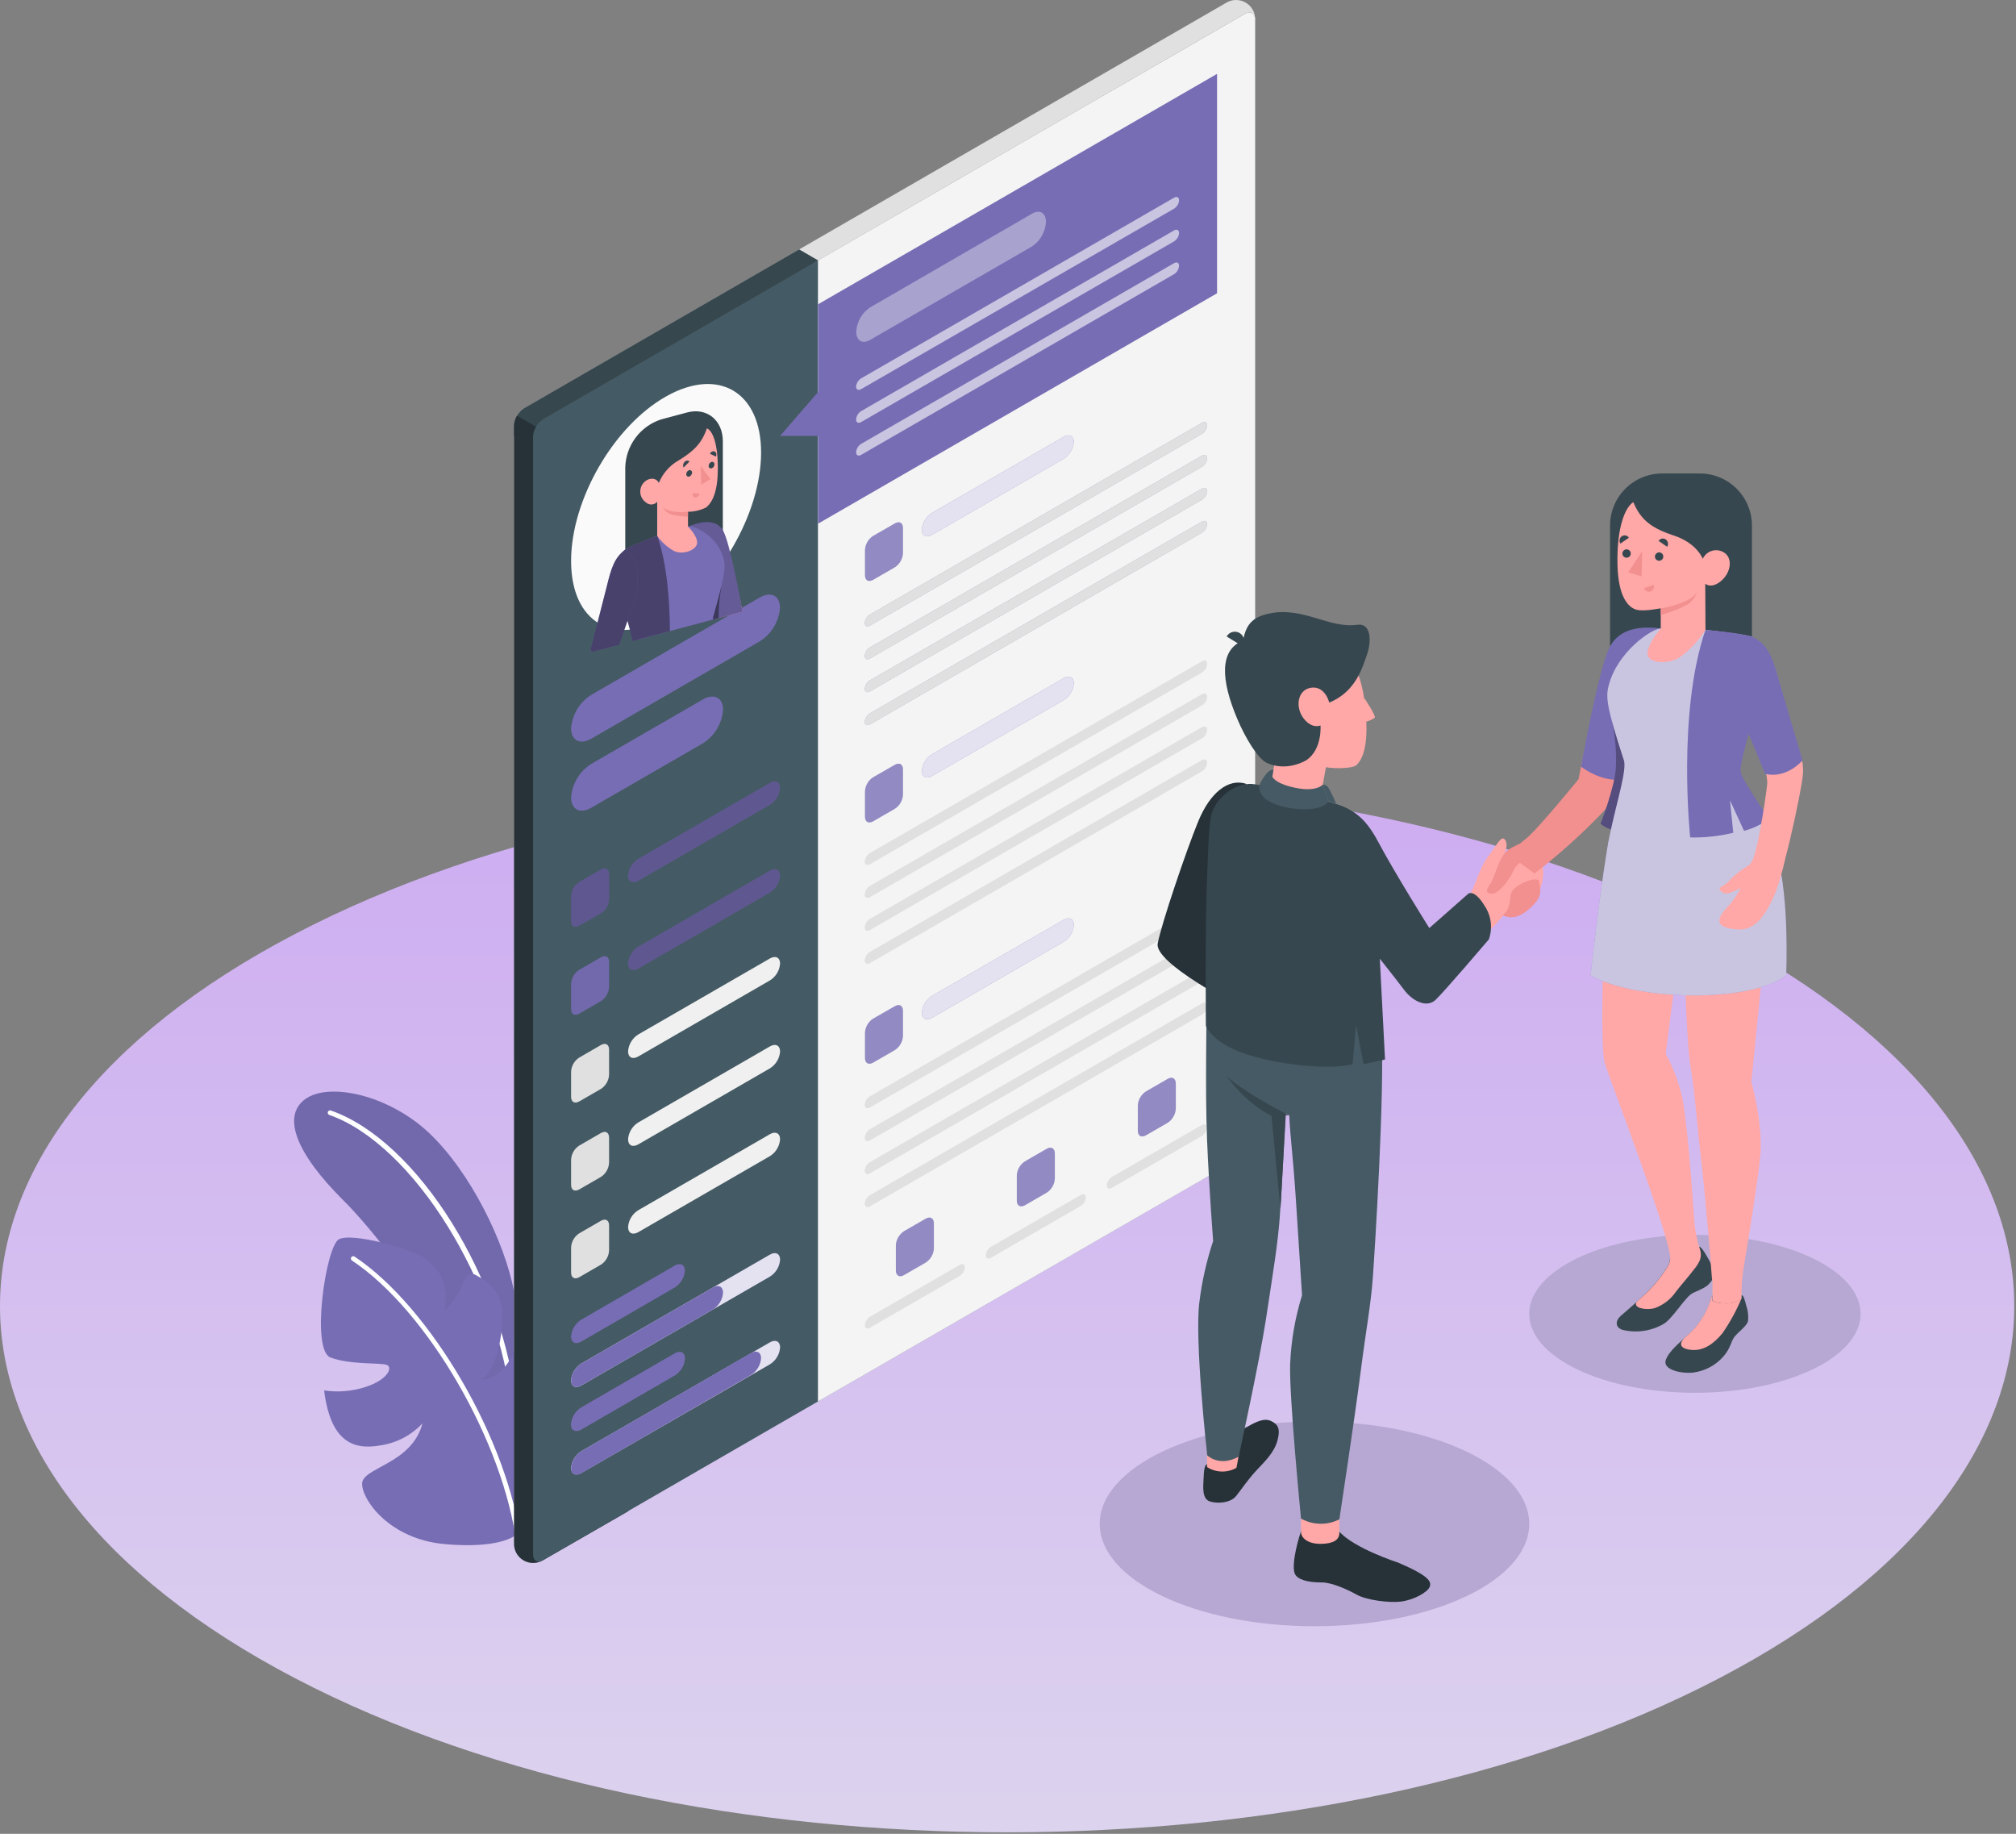 <svg width="431" height="392" viewBox="0 0 431 392" fill="none" xmlns="http://www.w3.org/2000/svg">
<rect x="0" y="0" width="431" height="392" fill="#808080" stroke="none"/>
<path d="M63.064 358.732C147.144 402.662 283.484 402.662 367.564 358.732C451.644 314.802 451.654 243.582 367.564 199.652C283.474 155.722 147.144 155.722 63.064 199.652C-21.016 243.582 -21.026 314.802 63.064 358.732Z" fill="url(#paint0_linear)"/>
<path d="M281.024 347.622C306.379 347.622 326.934 337.826 326.934 325.742C326.934 313.658 306.379 303.862 281.024 303.862C255.668 303.862 235.114 313.658 235.114 325.742C235.114 337.826 255.668 347.622 281.024 347.622Z" fill="#B6A8D2"/>
<path d="M362.354 297.722C381.916 297.722 397.774 290.165 397.774 280.842C397.774 271.52 381.916 263.962 362.354 263.962C342.792 263.962 326.934 271.52 326.934 280.842C326.934 290.165 342.792 297.722 362.354 297.722Z" fill="#B6A8D2"/>
<path d="M109.904 276.112C107.904 265.552 100.584 250.502 91.654 242.112C83.064 234.052 70.314 231.242 65.234 234.962C60.154 238.682 63.484 246.722 73.344 256.522C84.474 267.572 105.844 298.232 109.904 315.602V276.112Z" fill="#776DB4"/>
<g opacity="0.2">
<path opacity="0.2" d="M109.904 276.112C107.904 265.552 100.584 250.502 91.654 242.112C83.064 234.052 70.314 231.242 65.234 234.962C60.154 238.682 63.484 246.722 73.344 256.522C84.474 267.572 105.844 298.232 109.904 315.602V276.112Z" fill="black"/>
</g>
<path d="M109.904 301.522C109.779 301.521 109.658 301.473 109.566 301.388C109.474 301.303 109.416 301.187 109.404 301.062C106.884 274.462 88.284 244.562 70.404 238.332C70.279 238.287 70.177 238.195 70.119 238.075C70.061 237.956 70.052 237.818 70.094 237.692C70.139 237.568 70.231 237.465 70.351 237.407C70.47 237.35 70.608 237.341 70.734 237.382C89.274 243.832 107.824 273.552 110.424 300.972C110.435 301.105 110.394 301.236 110.31 301.339C110.226 301.441 110.106 301.507 109.974 301.522H109.904Z" fill="white"/>
<path d="M109.904 328.372C109.904 328.372 106.444 331.132 94.904 330.052C83.364 328.972 77.414 320.722 77.414 317.182C77.414 313.642 88.024 313.032 90.324 304.252C87.984 306.76 84.872 308.411 81.484 308.942C75.484 310.072 70.664 308.152 69.294 297.222C72.251 297.655 75.268 297.405 78.114 296.492C82.864 294.962 83.994 292.352 82.754 291.792C81.514 291.232 74.894 291.792 70.654 290.182C66.414 288.572 69.654 266.492 72.434 264.922C75.214 263.352 88.364 267.052 90.924 269.032C93.204 270.792 96.404 273.842 94.924 280.292C96.677 278.654 98.043 276.645 98.924 274.412C100.164 271.412 101.064 272.112 102.924 273.262C104.041 273.892 105.01 274.753 105.767 275.788C106.525 276.823 107.052 278.007 107.314 279.262C107.764 282.062 107.034 291.722 103.094 294.862C103.094 294.862 106.874 295.342 109.964 288.962C109.964 288.962 115.964 291.382 117.324 295.302C118.684 299.222 120.164 318.412 109.904 328.372Z" fill="#776DB4"/>
<path d="M110.924 330.552C110.802 330.551 110.684 330.506 110.592 330.425C110.5 330.344 110.441 330.233 110.424 330.112C107.784 308.502 91.354 280.112 75.244 269.452C75.132 269.378 75.055 269.263 75.029 269.131C75.003 269 75.03 268.864 75.104 268.752C75.178 268.641 75.294 268.564 75.425 268.537C75.556 268.511 75.692 268.538 75.804 268.612C92.114 279.462 108.804 308.142 111.414 329.992C111.431 330.124 111.395 330.256 111.315 330.361C111.234 330.466 111.115 330.535 110.984 330.552H110.924Z" fill="white"/>
<path d="M111.934 333.572C111.337 333.159 110.845 332.612 110.498 331.975C110.151 331.337 109.957 330.628 109.934 329.902V90.992C109.974 90.24 110.192 89.509 110.569 88.857C110.946 88.206 111.472 87.652 112.104 87.242L262.104 0.622C262.73 0.229 263.453 0.014 264.193 0.001C264.932 -0.013 265.662 0.176 266.303 0.546C266.943 0.916 267.471 1.454 267.829 2.102C268.187 2.75 268.361 3.483 268.334 4.222L116.134 333.492C115.489 333.835 114.773 334.021 114.043 334.035C113.313 334.049 112.591 333.89 111.934 333.572Z" fill="#E0E0E0"/>
<path d="M113.964 95.532L174.894 55.662L170.834 53.312L112.074 87.242C111.442 87.652 110.917 88.206 110.54 88.857C110.162 89.509 109.945 90.24 109.904 90.992V93.182L113.964 95.532Z" fill="#37474F"/>
<path opacity="0.2" d="M113.964 95.532L174.894 55.662L170.834 53.312L112.074 87.242C111.442 87.652 110.917 88.206 110.54 88.857C110.162 89.509 109.945 90.24 109.904 90.992V93.182L113.964 95.532Z" fill="#37474F"/>
<path d="M134.314 102.562L110.534 88.882C110.146 89.527 109.93 90.26 109.904 91.012V329.882C109.878 330.621 110.054 331.353 110.412 331.999C110.771 332.645 111.299 333.182 111.939 333.551C112.58 333.92 113.308 334.107 114.047 334.094C114.786 334.08 115.508 333.865 116.134 333.472L134.314 323.022V102.562Z" fill="#263238"/>
<path opacity="0.4" d="M134.314 102.562L110.534 88.882C110.146 89.527 109.93 90.26 109.904 91.012V329.882C109.878 330.621 110.054 331.353 110.412 331.999C110.771 332.645 111.299 333.182 111.939 333.551C112.58 333.92 113.308 334.107 114.047 334.094C114.786 334.08 115.508 333.865 116.134 333.472L134.314 323.022V102.562Z" fill="#263238"/>
<path d="M116.134 333.492L266.134 246.872C266.765 246.462 267.291 245.909 267.668 245.257C268.045 244.605 268.263 243.874 268.304 243.122V4.222C268.304 2.842 267.304 2.282 266.134 2.972L116.134 89.592C115.502 90.002 114.977 90.555 114.6 91.207C114.223 91.859 114.005 92.59 113.964 93.342V332.242C113.964 333.622 114.934 334.182 116.134 333.492Z" fill="#455A64"/>
<path opacity="0.1" d="M116.134 333.492L266.134 246.872C266.765 246.462 267.291 245.909 267.668 245.257C268.045 244.605 268.263 243.874 268.304 243.122V4.222C268.304 2.842 267.304 2.282 266.134 2.972L116.134 89.592C115.502 90.002 114.977 90.555 114.6 91.207C114.223 91.859 114.005 92.59 113.964 93.342V332.242C113.964 333.622 114.934 334.182 116.134 333.492Z" fill="#455A64"/>
<path d="M126.424 148.522L162.424 127.722C164.814 126.342 166.754 127.322 166.754 129.912C166.647 131.367 166.199 132.775 165.447 134.024C164.695 135.273 163.659 136.328 162.424 137.102L126.424 157.902C124.024 159.282 122.094 158.302 122.094 155.712C122.198 154.258 122.645 152.848 123.397 151.599C124.15 150.349 125.187 149.295 126.424 148.522Z" fill="#776DB4"/>
<path d="M126.424 163.282L150.254 149.522C152.644 148.142 154.584 149.122 154.584 151.712C154.477 153.167 154.029 154.575 153.277 155.824C152.525 157.073 151.489 158.128 150.254 158.902L126.424 172.662C124.024 174.042 122.094 173.062 122.094 170.472C122.198 169.018 122.645 167.608 123.397 166.359C124.15 165.109 125.187 164.055 126.424 163.282Z" fill="#776DB4"/>
<path d="M123.824 188.542L128.484 185.852C129.484 185.302 130.214 185.752 130.214 186.852V192.232C130.181 192.833 130.008 193.418 129.707 193.939C129.407 194.46 128.987 194.903 128.484 195.232L123.824 197.882C122.824 198.442 122.094 197.992 122.094 196.882V191.502C122.133 190.908 122.31 190.332 122.61 189.818C122.91 189.305 123.326 188.868 123.824 188.542Z" fill="#776DB4"/>
<path opacity="0.2" d="M123.824 188.542L128.484 185.852C129.484 185.302 130.214 185.752 130.214 186.852V192.232C130.181 192.833 130.008 193.418 129.707 193.939C129.407 194.46 128.987 194.903 128.484 195.232L123.824 197.882C122.824 198.442 122.094 197.992 122.094 196.882V191.502C122.133 190.908 122.31 190.332 122.61 189.818C122.91 189.305 123.326 188.868 123.824 188.542Z" fill="black"/>
<path d="M123.824 207.312L128.484 204.622C129.484 204.062 130.214 204.512 130.214 205.622V211.002C130.179 211.603 130.004 212.186 129.704 212.707C129.404 213.228 128.986 213.672 128.484 214.002L123.824 216.692C122.824 217.242 122.094 216.792 122.094 215.692V210.312C122.125 209.711 122.297 209.126 122.598 208.604C122.899 208.083 123.319 207.64 123.824 207.312Z" fill="#776DB4"/>
<g opacity="0.2">
<path opacity="0.2" d="M123.824 207.312L128.484 204.622C129.484 204.062 130.214 204.512 130.214 205.622V211.002C130.179 211.603 130.004 212.186 129.704 212.707C129.404 213.228 128.986 213.672 128.484 214.002L123.824 216.692C122.824 217.242 122.094 216.792 122.094 215.692V210.312C122.125 209.711 122.297 209.126 122.598 208.604C122.899 208.083 123.319 207.64 123.824 207.312Z" fill="black"/>
</g>
<path d="M136.444 202.372L164.604 186.102C165.804 185.412 166.774 185.902 166.774 187.202C166.72 187.929 166.495 188.633 166.118 189.257C165.741 189.88 165.222 190.406 164.604 190.792L136.444 207.062C135.244 207.752 134.274 207.262 134.274 205.962C134.328 205.236 134.553 204.532 134.93 203.908C135.307 203.284 135.826 202.758 136.444 202.372Z" fill="#776DB4"/>
<path opacity="0.2" d="M136.444 202.372L164.604 186.102C165.804 185.412 166.774 185.902 166.774 187.202C166.72 187.929 166.495 188.633 166.118 189.257C165.741 189.88 165.222 190.406 164.604 190.792L136.444 207.062C135.244 207.752 134.274 207.262 134.274 205.962C134.328 205.236 134.553 204.532 134.93 203.908C135.307 203.284 135.826 202.758 136.444 202.372Z" fill="black"/>
<path d="M123.824 226.072L128.484 223.382C129.484 222.822 130.214 223.272 130.214 224.382V229.762C130.18 230.363 130.006 230.947 129.705 231.468C129.405 231.989 128.986 232.432 128.484 232.762L123.824 235.452C122.824 236.002 122.094 235.552 122.094 234.452V229.072C122.125 228.471 122.297 227.886 122.598 227.364C122.899 226.843 123.319 226.4 123.824 226.072Z" fill="#E0E0E0"/>
<path d="M136.444 221.132L164.604 204.882C165.804 204.192 166.774 204.682 166.774 205.982C166.721 206.709 166.497 207.414 166.12 208.038C165.743 208.662 165.223 209.187 164.604 209.572L136.444 225.842C135.244 226.532 134.274 226.042 134.274 224.742C134.325 224.012 134.549 223.304 134.926 222.677C135.303 222.049 135.823 221.52 136.444 221.132Z" fill="#F0F0F0"/>
<path d="M123.824 244.882L128.484 242.192C129.484 241.632 130.214 242.082 130.214 243.192V248.572C130.18 249.173 130.006 249.757 129.705 250.278C129.405 250.799 128.986 251.242 128.484 251.572L123.824 254.262C122.824 254.812 122.094 254.362 122.094 253.262V247.882C122.125 247.281 122.297 246.696 122.598 246.174C122.899 245.653 123.319 245.21 123.824 244.882Z" fill="#E0E0E0"/>
<path d="M136.444 239.942L164.604 223.682C165.804 222.982 166.774 223.482 166.774 224.772C166.721 225.501 166.497 226.207 166.12 226.832C165.743 227.458 165.223 227.985 164.604 228.372L136.444 244.632C135.244 245.322 134.274 244.832 134.274 243.532C134.328 242.805 134.553 242.102 134.93 241.478C135.307 240.854 135.826 240.328 136.444 239.942Z" fill="#F0F0F0"/>
<path d="M123.824 263.642L128.484 260.952C129.484 260.392 130.214 260.842 130.214 261.952V267.332C130.18 267.933 130.006 268.517 129.705 269.038C129.405 269.559 128.986 270.002 128.484 270.332L123.824 273.022C122.824 273.572 122.094 273.122 122.094 272.022V266.642C122.125 266.041 122.297 265.456 122.598 264.934C122.899 264.413 123.319 263.97 123.824 263.642Z" fill="#E0E0E0"/>
<path d="M136.444 258.702L164.604 242.442C165.804 241.742 166.774 242.242 166.774 243.532C166.721 244.261 166.497 244.967 166.12 245.592C165.743 246.218 165.223 246.745 164.604 247.132L136.444 263.392C135.244 264.082 134.274 263.592 134.274 262.292C134.328 261.566 134.553 260.862 134.93 260.238C135.307 259.614 135.826 259.088 136.444 258.702Z" fill="#F0F0F0"/>
<path d="M124.254 282.102L144.254 270.532C145.454 269.842 146.424 270.332 146.424 271.632C146.369 272.359 146.145 273.063 145.768 273.687C145.391 274.31 144.872 274.836 144.254 275.222L124.254 286.792C123.064 287.482 122.094 286.992 122.094 285.702C122.146 284.975 122.369 284.27 122.744 283.645C123.12 283.019 123.637 282.491 124.254 282.102Z" fill="#776DB4"/>
<path d="M124.254 291.482L164.604 268.192C165.804 267.502 166.774 267.992 166.774 269.282C166.721 270.011 166.497 270.716 166.12 271.342C165.743 271.968 165.223 272.495 164.604 272.882L124.254 296.172C123.064 296.862 122.094 296.372 122.094 295.082C122.146 294.355 122.369 293.65 122.744 293.025C123.12 292.399 123.637 291.871 124.254 291.482Z" fill="#776DB4"/>
<path opacity="0.8" d="M124.254 291.482L164.604 268.192C165.804 267.502 166.774 267.992 166.774 269.282C166.721 270.011 166.497 270.716 166.12 271.342C165.743 271.968 165.223 272.495 164.604 272.882L124.254 296.172C123.064 296.862 122.094 296.372 122.094 295.082C122.146 294.355 122.369 293.65 122.744 293.025C123.12 292.399 123.637 291.871 124.254 291.482Z" fill="white"/>
<path d="M124.254 291.482L152.424 275.222C153.614 274.532 154.584 275.022 154.584 276.322C154.53 277.048 154.306 277.751 153.931 278.374C153.556 278.998 153.04 279.525 152.424 279.912L124.254 296.172C123.064 296.862 122.094 296.372 122.094 295.082C122.146 294.355 122.369 293.65 122.744 293.025C123.12 292.399 123.637 291.871 124.254 291.482Z" fill="#776DB4"/>
<path d="M124.254 300.882L144.254 289.312C145.454 288.622 146.424 289.112 146.424 290.412C146.369 291.139 146.145 291.843 145.768 292.467C145.391 293.09 144.872 293.616 144.254 294.002L124.254 305.572C123.064 306.262 122.094 305.772 122.094 304.482C122.146 303.755 122.369 303.05 122.744 302.425C123.12 301.799 123.637 301.271 124.254 300.882Z" fill="#776DB4"/>
<path d="M136.444 183.602L164.604 167.342C165.804 166.652 166.774 167.142 166.774 168.442C166.72 169.169 166.495 169.873 166.118 170.497C165.741 171.12 165.222 171.646 164.604 172.032L136.444 188.292C135.244 188.982 134.274 188.492 134.274 187.202C134.327 186.474 134.551 185.768 134.928 185.143C135.305 184.517 135.824 183.989 136.444 183.602Z" fill="#776DB4"/>
<path opacity="0.2" d="M136.444 183.602L164.604 167.342C165.804 166.652 166.774 167.142 166.774 168.442C166.72 169.169 166.495 169.873 166.118 170.497C165.741 171.12 165.222 171.646 164.604 172.032L136.444 188.292C135.244 188.982 134.274 188.492 134.274 187.202C134.327 186.474 134.551 185.768 134.928 185.143C135.305 184.517 135.824 183.989 136.444 183.602Z" fill="black"/>
<path d="M124.254 300.882L144.254 289.312C145.454 288.622 146.424 289.112 146.424 290.412C146.369 291.139 146.145 291.843 145.768 292.467C145.391 293.09 144.872 293.616 144.254 294.002L124.254 305.572C123.064 306.262 122.094 305.772 122.094 304.482C122.146 303.755 122.369 303.05 122.744 302.425C123.12 301.799 123.637 301.271 124.254 300.882Z" fill="#776DB4"/>
<path d="M124.254 310.232L164.604 286.942C165.804 286.252 166.774 286.742 166.774 288.032C166.721 288.761 166.497 289.466 166.12 290.092C165.743 290.718 165.223 291.245 164.604 291.632L124.254 314.882C123.064 315.582 122.094 315.082 122.094 313.792C122.152 313.072 122.378 312.375 122.753 311.757C123.128 311.139 123.642 310.617 124.254 310.232Z" fill="#776DB4"/>
<path opacity="0.8" d="M124.254 310.232L164.604 286.942C165.804 286.252 166.774 286.742 166.774 288.032C166.721 288.761 166.497 289.466 166.12 290.092C165.743 290.718 165.223 291.245 164.604 291.632L124.254 314.882C123.064 315.582 122.094 315.082 122.094 313.792C122.152 313.072 122.378 312.375 122.753 311.757C123.128 311.139 123.642 310.617 124.254 310.232Z" fill="white"/>
<path d="M124.254 310.232L160.544 289.232C161.744 288.542 162.714 289.032 162.714 290.332C162.659 291.059 162.435 291.763 162.058 292.386C161.681 293.01 161.162 293.536 160.544 293.922L124.254 314.922C123.064 315.622 122.094 315.122 122.094 313.832C122.146 313.105 122.369 312.4 122.744 311.775C123.12 311.149 123.637 310.621 124.254 310.232Z" fill="#776DB4"/>
<path d="M266.154 2.972L174.894 55.662V299.562L266.154 246.882C266.786 246.472 267.311 245.919 267.688 245.267C268.065 244.616 268.283 243.884 268.324 243.132V4.222C268.314 2.882 267.314 2.282 266.154 2.972Z" fill="#EBEBEB"/>
<path opacity="0.6" d="M266.154 2.972L174.894 55.662V299.562L266.154 246.882C266.786 246.472 267.311 245.919 267.688 245.267C268.065 244.616 268.283 243.884 268.324 243.132V4.222C268.314 2.882 267.314 2.282 266.154 2.972Z" fill="#FAFAFA"/>
<path d="M174.894 65.042V83.802L166.774 93.182H174.894V111.942L260.194 62.692V15.792L174.894 65.042Z" fill="#776DB4"/>
<g opacity="0.6">
<path opacity="0.6" d="M186.054 65.692L220.614 45.692C222.284 44.692 223.614 45.512 223.614 47.442C223.559 48.491 223.259 49.512 222.738 50.424C222.217 51.336 221.489 52.112 220.614 52.692L186.054 72.642C184.374 73.642 183.054 72.822 183.054 70.892C183.114 69.852 183.417 68.84 183.938 67.937C184.459 67.034 185.183 66.265 186.054 65.692Z" fill="white"/>
</g>
<path d="M184.104 80.882L250.994 42.262C251.594 41.922 252.074 42.162 252.074 42.812C252.048 43.176 251.937 43.529 251.749 43.841C251.561 44.154 251.303 44.418 250.994 44.612L184.104 83.182C183.504 83.522 183.024 83.282 183.024 82.632C183.057 82.277 183.172 81.934 183.359 81.631C183.547 81.328 183.801 81.071 184.104 80.882Z" fill="#776DB4"/>
<path d="M184.104 80.882L250.994 42.262C251.594 41.922 252.074 42.162 252.074 42.812C252.048 43.176 251.937 43.529 251.749 43.841C251.561 44.154 251.303 44.418 250.994 44.612L184.104 83.182C183.504 83.522 183.024 83.282 183.024 82.632C183.057 82.277 183.172 81.934 183.359 81.631C183.547 81.328 183.801 81.071 184.104 80.882Z" fill="#776DB4"/>
<path opacity="0.6" d="M184.104 80.882L250.994 42.262C251.594 41.922 252.074 42.162 252.074 42.812C252.048 43.176 251.937 43.529 251.749 43.841C251.561 44.154 251.303 44.418 250.994 44.612L184.104 83.182C183.504 83.522 183.024 83.282 183.024 82.632C183.057 82.277 183.172 81.934 183.359 81.631C183.547 81.328 183.801 81.071 184.104 80.882Z" fill="white"/>
<path d="M184.104 87.882L250.994 49.262C251.594 48.912 252.074 49.162 252.074 49.812C252.048 50.175 251.937 50.526 251.749 50.837C251.561 51.148 251.303 51.41 250.994 51.602L184.104 90.222C183.504 90.572 183.024 90.322 183.024 89.672C183.05 89.31 183.161 88.959 183.349 88.647C183.537 88.336 183.795 88.074 184.104 87.882Z" fill="#776DB4"/>
<path opacity="0.6" d="M184.104 87.882L250.994 49.262C251.594 48.912 252.074 49.162 252.074 49.812C252.048 50.175 251.937 50.526 251.749 50.837C251.561 51.148 251.303 51.41 250.994 51.602L184.104 90.222C183.504 90.572 183.024 90.322 183.024 89.672C183.05 89.31 183.161 88.959 183.349 88.647C183.537 88.336 183.795 88.074 184.104 87.882Z" fill="white"/>
<path opacity="0.6" d="M184.104 94.882L250.994 56.262C251.594 55.922 252.074 56.162 252.074 56.812C252.048 57.176 251.937 57.529 251.749 57.841C251.561 58.154 251.303 58.418 250.994 58.612L184.104 97.232C183.504 97.572 183.024 97.332 183.024 96.682C183.05 96.318 183.161 95.966 183.349 95.653C183.536 95.34 183.795 95.076 184.104 94.882Z" fill="white"/>
<path d="M186.624 114.582L191.314 111.882C192.314 111.322 193.044 111.772 193.044 112.882V118.262C193.011 118.863 192.837 119.447 192.536 119.968C192.236 120.489 191.817 120.933 191.314 121.262L186.654 123.952C185.654 124.502 184.924 124.052 184.924 122.952V117.582C184.951 116.984 185.12 116.4 185.415 115.879C185.71 115.358 186.125 114.913 186.624 114.582Z" fill="#776DB4"/>
<path opacity="0.2" d="M186.624 114.582L191.314 111.882C192.314 111.322 193.044 111.772 193.044 112.882V118.262C193.011 118.863 192.837 119.447 192.536 119.968C192.236 120.489 191.817 120.933 191.314 121.262L186.654 123.952C185.654 124.502 184.924 124.052 184.924 122.952V117.582C184.951 116.984 185.12 116.4 185.415 115.879C185.71 115.358 186.125 114.913 186.624 114.582Z" fill="white"/>
<path d="M199.244 109.642L227.404 93.372C228.604 92.682 229.574 93.172 229.574 94.472C229.519 95.199 229.295 95.903 228.918 96.526C228.541 97.15 228.022 97.676 227.404 98.062L199.244 114.332C198.044 115.022 197.074 114.532 197.074 113.232C197.128 112.505 197.353 111.802 197.73 111.178C198.107 110.554 198.626 110.028 199.244 109.642Z" fill="#776DB4"/>
<path opacity="0.8" d="M199.244 109.642L227.404 93.372C228.604 92.682 229.574 93.172 229.574 94.472C229.519 95.199 229.295 95.903 228.918 96.526C228.541 97.15 228.022 97.676 227.404 98.062L199.244 114.332C198.044 115.022 197.074 114.532 197.074 113.232C197.128 112.505 197.353 111.802 197.73 111.178C198.107 110.554 198.626 110.028 199.244 109.642Z" fill="white"/>
<path d="M185.974 131.382L256.974 90.382C257.574 90.032 258.054 90.282 258.054 90.922C258.029 91.286 257.918 91.639 257.73 91.952C257.543 92.265 257.283 92.529 256.974 92.722L185.974 133.722C185.374 134.072 184.894 133.822 184.894 133.172C184.92 132.81 185.031 132.459 185.219 132.147C185.407 131.836 185.665 131.574 185.974 131.382Z" fill="#776DB4"/>
<path d="M185.974 138.412L256.974 97.412C257.574 97.072 258.054 97.312 258.054 97.962C258.028 98.326 257.917 98.679 257.729 98.992C257.542 99.304 257.283 99.568 256.974 99.762L185.974 140.762C185.374 141.102 184.894 140.862 184.894 140.212C184.92 139.849 185.031 139.496 185.219 139.183C185.406 138.87 185.665 138.606 185.974 138.412Z" fill="#776DB4"/>
<path d="M185.974 145.452L256.974 104.452C257.574 104.102 258.054 104.352 258.054 104.992C258.029 105.356 257.918 105.709 257.73 106.022C257.543 106.335 257.283 106.599 256.974 106.792L185.974 147.792C185.374 148.142 184.894 147.892 184.894 147.252C184.919 146.888 185.03 146.535 185.218 146.222C185.405 145.91 185.665 145.646 185.974 145.452Z" fill="#776DB4"/>
<path d="M185.974 152.502L256.974 111.502C257.574 111.162 258.054 111.402 258.054 112.052C258.028 112.416 257.917 112.769 257.729 113.081C257.542 113.394 257.283 113.658 256.974 113.852L185.974 154.852C185.374 155.192 184.894 154.952 184.894 154.302C184.92 153.938 185.031 153.586 185.219 153.273C185.406 152.96 185.665 152.696 185.974 152.502Z" fill="#776DB4"/>
<path d="M185.974 131.382L256.974 90.382C257.574 90.032 258.054 90.282 258.054 90.922C258.029 91.286 257.918 91.639 257.73 91.952C257.543 92.265 257.283 92.529 256.974 92.722L185.974 133.722C185.374 134.072 184.894 133.822 184.894 133.172C184.92 132.81 185.031 132.459 185.219 132.147C185.407 131.836 185.665 131.574 185.974 131.382Z" fill="#E0E0E0"/>
<path d="M185.974 138.412L256.974 97.412C257.574 97.072 258.054 97.312 258.054 97.962C258.028 98.326 257.917 98.679 257.729 98.992C257.542 99.304 257.283 99.568 256.974 99.762L185.974 140.762C185.374 141.102 184.894 140.862 184.894 140.212C184.92 139.849 185.031 139.496 185.219 139.183C185.406 138.87 185.665 138.606 185.974 138.412Z" fill="#E0E0E0"/>
<path d="M185.974 145.452L256.974 104.452C257.574 104.102 258.054 104.352 258.054 104.992C258.029 105.356 257.918 105.709 257.73 106.022C257.543 106.335 257.283 106.599 256.974 106.792L185.974 147.792C185.374 148.142 184.894 147.892 184.894 147.252C184.919 146.888 185.03 146.535 185.218 146.222C185.405 145.91 185.665 145.646 185.974 145.452Z" fill="#E0E0E0"/>
<path d="M185.974 152.502L256.974 111.502C257.574 111.162 258.054 111.402 258.054 112.052C258.028 112.416 257.917 112.769 257.729 113.081C257.542 113.394 257.283 113.658 256.974 113.852L185.974 154.852C185.374 155.192 184.894 154.952 184.894 154.302C184.92 153.938 185.031 153.586 185.219 153.273C185.406 152.96 185.665 152.696 185.974 152.502Z" fill="#E0E0E0"/>
<path opacity="0.8" d="M185.974 131.382L256.974 90.382C257.574 90.032 258.054 90.282 258.054 90.922C258.029 91.286 257.918 91.639 257.73 91.952C257.543 92.265 257.283 92.529 256.974 92.722L185.974 133.722C185.374 134.072 184.894 133.822 184.894 133.172C184.92 132.81 185.031 132.459 185.219 132.147C185.407 131.836 185.665 131.574 185.974 131.382Z" fill="#E0E0E0"/>
<path opacity="0.8" d="M185.974 138.412L256.974 97.412C257.574 97.072 258.054 97.312 258.054 97.962C258.028 98.326 257.917 98.679 257.729 98.992C257.542 99.304 257.283 99.568 256.974 99.762L185.974 140.762C185.374 141.102 184.894 140.862 184.894 140.212C184.92 139.849 185.031 139.496 185.219 139.183C185.406 138.87 185.665 138.606 185.974 138.412Z" fill="#E0E0E0"/>
<path opacity="0.8" d="M185.974 145.452L256.974 104.452C257.574 104.102 258.054 104.352 258.054 104.992C258.029 105.356 257.918 105.709 257.73 106.022C257.543 106.335 257.283 106.599 256.974 106.792L185.974 147.792C185.374 148.142 184.894 147.892 184.894 147.252C184.919 146.888 185.03 146.535 185.218 146.222C185.405 145.91 185.665 145.646 185.974 145.452Z" fill="#E0E0E0"/>
<path opacity="0.8" d="M185.974 152.502L256.974 111.502C257.574 111.162 258.054 111.402 258.054 112.052C258.028 112.416 257.917 112.769 257.729 113.081C257.542 113.394 257.283 113.658 256.974 113.852L185.974 154.852C185.374 155.192 184.894 154.952 184.894 154.302C184.92 153.938 185.031 153.586 185.219 153.273C185.406 152.96 185.665 152.696 185.974 152.502Z" fill="#E0E0E0"/>
<path d="M185.974 182.382L256.974 141.382C257.574 141.032 258.054 141.282 258.054 141.922C258.029 142.286 257.918 142.639 257.73 142.952C257.543 143.265 257.283 143.529 256.974 143.722L185.974 184.722C185.374 185.072 184.894 184.822 184.894 184.172C184.92 183.81 185.031 183.459 185.219 183.147C185.407 182.836 185.665 182.574 185.974 182.382Z" fill="#E0E0E0"/>
<path d="M185.974 189.412L256.974 148.412C257.574 148.072 258.054 148.312 258.054 148.962C258.028 149.326 257.917 149.679 257.729 149.991C257.542 150.304 257.283 150.568 256.974 150.762L185.974 191.762C185.374 192.102 184.894 191.862 184.894 191.212C184.92 190.849 185.031 190.496 185.219 190.183C185.406 189.87 185.665 189.606 185.974 189.412Z" fill="#E0E0E0"/>
<path d="M185.974 196.452L256.974 155.452C257.574 155.102 258.054 155.352 258.054 155.992C258.029 156.356 257.918 156.709 257.73 157.022C257.543 157.335 257.283 157.599 256.974 157.792L185.974 198.792C185.374 199.142 184.894 198.892 184.894 198.252C184.919 197.888 185.03 197.535 185.218 197.222C185.405 196.91 185.665 196.646 185.974 196.452Z" fill="#E0E0E0"/>
<path d="M185.974 203.502L256.974 162.502C257.574 162.162 258.054 162.402 258.054 163.052C258.028 163.416 257.917 163.769 257.729 164.081C257.542 164.394 257.283 164.658 256.974 164.852L185.974 205.852C185.374 206.192 184.894 205.952 184.894 205.302C184.92 204.938 185.031 204.586 185.219 204.273C185.406 203.96 185.665 203.696 185.974 203.502Z" fill="#E0E0E0"/>
<path opacity="0.8" d="M185.974 182.382L256.974 141.382C257.574 141.032 258.054 141.282 258.054 141.922C258.029 142.286 257.918 142.639 257.73 142.952C257.543 143.265 257.283 143.529 256.974 143.722L185.974 184.722C185.374 185.072 184.894 184.822 184.894 184.172C184.92 183.81 185.031 183.459 185.219 183.147C185.407 182.836 185.665 182.574 185.974 182.382Z" fill="#E0E0E0"/>
<path opacity="0.8" d="M185.974 189.412L256.974 148.412C257.574 148.072 258.054 148.312 258.054 148.962C258.028 149.326 257.917 149.679 257.729 149.991C257.542 150.304 257.283 150.568 256.974 150.762L185.974 191.762C185.374 192.102 184.894 191.862 184.894 191.212C184.92 190.849 185.031 190.496 185.219 190.183C185.406 189.87 185.665 189.606 185.974 189.412Z" fill="#E0E0E0"/>
<path opacity="0.8" d="M185.974 196.452L256.974 155.452C257.574 155.102 258.054 155.352 258.054 155.992C258.029 156.356 257.918 156.709 257.73 157.022C257.543 157.335 257.283 157.599 256.974 157.792L185.974 198.792C185.374 199.142 184.894 198.892 184.894 198.252C184.919 197.888 185.03 197.535 185.218 197.222C185.405 196.91 185.665 196.646 185.974 196.452Z" fill="#E0E0E0"/>
<path opacity="0.8" d="M185.974 203.502L256.974 162.502C257.574 162.162 258.054 162.402 258.054 163.052C258.028 163.416 257.917 163.769 257.729 164.081C257.542 164.394 257.283 164.658 256.974 164.852L185.974 205.852C185.374 206.192 184.894 205.952 184.894 205.302C184.92 204.938 185.031 204.586 185.219 204.273C185.406 203.96 185.665 203.696 185.974 203.502Z" fill="#E0E0E0"/>
<path d="M185.974 234.382L256.974 193.382C257.574 193.032 258.054 193.282 258.054 193.922C258.029 194.286 257.918 194.639 257.73 194.952C257.543 195.265 257.283 195.529 256.974 195.722L185.974 236.722C185.374 237.072 184.894 236.822 184.894 236.172C184.92 235.81 185.031 235.459 185.219 235.147C185.407 234.836 185.665 234.574 185.974 234.382Z" fill="#E0E0E0"/>
<path d="M185.974 241.412L256.974 200.412C257.574 200.072 258.054 200.312 258.054 200.962C258.028 201.326 257.917 201.679 257.729 201.991C257.542 202.304 257.283 202.568 256.974 202.762L185.974 243.762C185.374 244.102 184.894 243.862 184.894 243.212C184.92 242.849 185.031 242.496 185.219 242.183C185.406 241.87 185.665 241.606 185.974 241.412Z" fill="#E0E0E0"/>
<path d="M185.974 248.452L256.974 207.452C257.574 207.102 258.054 207.352 258.054 207.992C258.029 208.356 257.918 208.709 257.73 209.022C257.543 209.335 257.283 209.599 256.974 209.792L185.974 250.792C185.374 251.142 184.894 250.892 184.894 250.252C184.919 249.888 185.03 249.535 185.218 249.222C185.405 248.91 185.665 248.646 185.974 248.452Z" fill="#E0E0E0"/>
<path d="M185.974 255.502L256.974 214.502C257.574 214.162 258.054 214.402 258.054 215.052C258.028 215.416 257.917 215.769 257.729 216.081C257.542 216.394 257.283 216.658 256.974 216.852L185.974 257.852C185.374 258.192 184.894 257.952 184.894 257.302C184.92 256.938 185.031 256.586 185.219 256.273C185.406 255.96 185.665 255.696 185.974 255.502Z" fill="#E0E0E0"/>
<path opacity="0.8" d="M185.974 234.382L256.974 193.382C257.574 193.032 258.054 193.282 258.054 193.922C258.029 194.286 257.918 194.639 257.73 194.952C257.543 195.265 257.283 195.529 256.974 195.722L185.974 236.722C185.374 237.072 184.894 236.822 184.894 236.172C184.92 235.81 185.031 235.459 185.219 235.147C185.407 234.836 185.665 234.574 185.974 234.382Z" fill="#E0E0E0"/>
<path opacity="0.8" d="M185.974 241.412L256.974 200.412C257.574 200.072 258.054 200.312 258.054 200.962C258.028 201.326 257.917 201.679 257.729 201.991C257.542 202.304 257.283 202.568 256.974 202.762L185.974 243.762C185.374 244.102 184.894 243.862 184.894 243.212C184.92 242.849 185.031 242.496 185.219 242.183C185.406 241.87 185.665 241.606 185.974 241.412Z" fill="#E0E0E0"/>
<path opacity="0.8" d="M185.974 248.452L256.974 207.452C257.574 207.102 258.054 207.352 258.054 207.992C258.029 208.356 257.918 208.709 257.73 209.022C257.543 209.335 257.283 209.599 256.974 209.792L185.974 250.792C185.374 251.142 184.894 250.892 184.894 250.252C184.919 249.888 185.03 249.535 185.218 249.222C185.405 248.91 185.665 248.646 185.974 248.452Z" fill="#E0E0E0"/>
<path opacity="0.8" d="M185.974 255.502L256.974 214.502C257.574 214.162 258.054 214.402 258.054 215.052C258.028 215.416 257.917 215.769 257.729 216.081C257.542 216.394 257.283 216.658 256.974 216.852L185.974 257.852C185.374 258.192 184.894 257.952 184.894 257.302C184.92 256.938 185.031 256.586 185.219 256.273C185.406 255.96 185.665 255.696 185.974 255.502Z" fill="#E0E0E0"/>
<path d="M186.624 166.172L191.314 163.482C192.314 162.932 193.044 163.382 193.044 164.482V169.882C193.013 170.483 192.84 171.069 192.539 171.59C192.239 172.112 191.819 172.554 191.314 172.882L186.654 175.572C185.654 176.122 184.924 175.682 184.924 174.572V169.192C184.949 168.591 185.116 168.003 185.412 167.478C185.707 166.954 186.122 166.506 186.624 166.172Z" fill="#776DB4"/>
<path opacity="0.2" d="M186.624 166.172L191.314 163.482C192.314 162.932 193.044 163.382 193.044 164.482V169.882C193.013 170.483 192.84 171.069 192.539 171.59C192.239 172.112 191.819 172.554 191.314 172.882L186.654 175.572C185.654 176.122 184.924 175.682 184.924 174.572V169.192C184.949 168.591 185.116 168.003 185.412 167.478C185.707 166.954 186.122 166.506 186.624 166.172Z" fill="white"/>
<path d="M199.244 161.232L227.404 144.972C228.604 144.282 229.574 144.772 229.574 146.062C229.521 146.791 229.297 147.497 228.92 148.122C228.543 148.748 228.023 149.275 227.404 149.662L199.244 165.882C198.044 166.572 197.074 166.082 197.074 164.792C197.133 164.071 197.36 163.373 197.736 162.755C198.113 162.137 198.629 161.615 199.244 161.232Z" fill="#776DB4"/>
<path opacity="0.8" d="M199.244 161.232L227.404 144.972C228.604 144.282 229.574 144.772 229.574 146.062C229.521 146.791 229.297 147.497 228.92 148.122C228.543 148.748 228.023 149.275 227.404 149.662L199.244 165.882C198.044 166.572 197.074 166.082 197.074 164.792C197.133 164.071 197.36 163.373 197.736 162.755C198.113 162.137 198.629 161.615 199.244 161.232Z" fill="white"/>
<path d="M186.624 217.772L191.314 215.082C192.314 214.522 193.044 214.972 193.044 216.082V221.462C193.012 222.063 192.839 222.648 192.538 223.17C192.238 223.691 191.818 224.134 191.314 224.462L186.654 227.152C185.654 227.702 184.924 227.252 184.924 226.152V220.772C184.951 220.174 185.12 219.59 185.415 219.069C185.71 218.548 186.125 218.103 186.624 217.772Z" fill="#776DB4"/>
<path opacity="0.2" d="M186.624 217.772L191.314 215.082C192.314 214.522 193.044 214.972 193.044 216.082V221.462C193.012 222.063 192.839 222.648 192.538 223.17C192.238 223.691 191.818 224.134 191.314 224.462L186.654 227.152C185.654 227.702 184.924 227.252 184.924 226.152V220.772C184.951 220.174 185.12 219.59 185.415 219.069C185.71 218.548 186.125 218.103 186.624 217.772Z" fill="white"/>
<path d="M199.244 212.882L227.404 196.612C228.604 195.922 229.574 196.412 229.574 197.712C229.52 198.441 229.296 199.146 228.919 199.772C228.542 200.397 228.023 200.925 227.404 201.312L199.244 217.572C198.044 218.262 197.074 217.772 197.074 216.472C197.128 215.746 197.353 215.042 197.73 214.418C198.107 213.794 198.626 213.268 199.244 212.882Z" fill="#776DB4"/>
<path opacity="0.8" d="M199.244 212.882L227.404 196.612C228.604 195.922 229.574 196.412 229.574 197.712C229.52 198.441 229.296 199.146 228.919 199.772C228.542 200.397 228.023 200.925 227.404 201.312L199.244 217.572C198.044 218.262 197.074 217.772 197.074 216.472C197.128 215.746 197.353 215.042 197.73 214.418C198.107 213.794 198.626 213.268 199.244 212.882Z" fill="white"/>
<path d="M193.254 263.192L197.914 260.502C198.914 259.952 199.654 260.402 199.654 261.502V266.882C199.621 267.484 199.446 268.07 199.144 268.591C198.842 269.113 198.42 269.555 197.914 269.882L193.254 272.572C192.304 273.132 191.524 272.682 191.524 271.572V266.192C191.559 265.592 191.733 265.008 192.034 264.487C192.334 263.967 192.752 263.523 193.254 263.192Z" fill="#776DB4"/>
<path d="M185.974 281.472L205.204 270.372C205.804 270.032 206.284 270.272 206.284 270.922C206.258 271.286 206.147 271.639 205.959 271.951C205.772 272.264 205.513 272.528 205.204 272.722L185.974 283.822C185.374 284.162 184.894 283.922 184.894 283.272C184.92 282.909 185.031 282.556 185.219 282.243C185.406 281.93 185.665 281.666 185.974 281.472Z" fill="#E0E0E0"/>
<path d="M219.124 248.252L223.784 245.562C224.734 245.012 225.514 245.462 225.514 246.562V251.942C225.481 252.543 225.308 253.128 225.007 253.649C224.707 254.17 224.288 254.613 223.784 254.942L219.124 257.632C218.124 258.182 217.384 257.742 217.384 256.632V251.252C217.417 250.65 217.592 250.065 217.895 249.544C218.197 249.023 218.618 248.58 219.124 248.252Z" fill="#776DB4"/>
<path d="M211.834 266.532L231.064 255.432C231.664 255.082 232.144 255.332 232.144 255.982C232.118 256.345 232.007 256.696 231.819 257.007C231.631 257.318 231.373 257.58 231.064 257.772L211.834 268.882C211.234 269.232 210.754 268.982 210.754 268.342C210.777 267.976 210.888 267.622 211.075 267.307C211.263 266.992 211.523 266.727 211.834 266.532Z" fill="#E0E0E0"/>
<path d="M244.984 233.312L249.644 230.622C250.594 230.062 251.374 230.512 251.374 231.622V237.002C251.34 237.603 251.166 238.187 250.865 238.708C250.565 239.229 250.147 239.672 249.644 240.002L244.984 242.692C243.984 243.242 243.254 242.792 243.254 241.692V236.312C243.285 235.711 243.458 235.126 243.758 234.604C244.059 234.083 244.479 233.64 244.984 233.312Z" fill="#776DB4"/>
<path opacity="0.2" d="M193.254 263.192L197.914 260.502C198.914 259.952 199.654 260.402 199.654 261.502V266.882C199.621 267.484 199.446 268.07 199.144 268.591C198.842 269.113 198.42 269.555 197.914 269.882L193.254 272.572C192.304 273.132 191.524 272.682 191.524 271.572V266.192C191.559 265.592 191.733 265.008 192.034 264.487C192.334 263.967 192.752 263.523 193.254 263.192Z" fill="white"/>
<path opacity="0.2" d="M219.124 248.252L223.784 245.562C224.734 245.012 225.514 245.462 225.514 246.562V251.942C225.481 252.543 225.308 253.128 225.007 253.649C224.707 254.17 224.288 254.613 223.784 254.942L219.124 257.632C218.124 258.182 217.384 257.742 217.384 256.632V251.252C217.417 250.65 217.592 250.065 217.895 249.544C218.197 249.023 218.618 248.58 219.124 248.252Z" fill="white"/>
<path opacity="0.2" d="M244.984 233.312L249.644 230.622C250.594 230.062 251.374 230.512 251.374 231.622V237.002C251.34 237.603 251.166 238.187 250.865 238.708C250.565 239.229 250.147 239.672 249.644 240.002L244.984 242.692C243.984 243.242 243.254 242.792 243.254 241.692V236.312C243.285 235.711 243.458 235.126 243.758 234.604C244.059 234.083 244.479 233.64 244.984 233.312Z" fill="white"/>
<path d="M237.694 251.592L256.924 240.492C257.524 240.142 258.004 240.392 258.004 241.032C257.979 241.396 257.868 241.749 257.68 242.062C257.492 242.375 257.233 242.639 256.924 242.832L237.694 253.932C237.104 254.282 236.614 254.032 236.614 253.382C236.642 253.02 236.754 252.67 236.942 252.359C237.129 252.049 237.387 251.786 237.694 251.592Z" fill="#E0E0E0"/>
<path d="M142.404 84.742C131.184 91.062 122.094 106.812 122.094 119.912C122.094 133.012 131.184 138.392 142.404 131.912C153.624 125.432 162.714 109.692 162.714 96.732C162.714 83.772 153.614 78.412 142.404 84.742Z" fill="#FAFAFA"/>
<path d="M152.244 125.112L135.984 129.472C135.704 129.564 135.406 129.584 135.116 129.531C134.826 129.477 134.554 129.353 134.325 129.168C134.096 128.983 133.916 128.744 133.802 128.473C133.689 128.201 133.644 127.905 133.674 127.612V99.932C133.731 97.641 134.497 95.424 135.865 93.585C137.232 91.746 139.136 90.376 141.314 89.662L146.874 88.172C151.104 87.042 154.534 89.802 154.534 94.332V122.022C154.516 122.71 154.286 123.376 153.877 123.929C153.467 124.482 152.897 124.895 152.244 125.112Z" fill="#37474F"/>
<path d="M153.024 132.272L151.314 124.722C151.314 124.722 151.314 114.532 149.864 113.592C148.414 112.652 147.994 112.472 147.994 112.472C149.854 111.832 153.774 111.352 154.994 114.932C156.164 118.312 157.914 126.642 158.744 130.742L153.024 132.272Z" fill="#F28F8F"/>
<path d="M152.884 132.312L147.084 112.562C149.654 111.562 152.954 110.732 154.554 113.382C155.994 115.762 158.294 128.232 158.744 130.742L152.884 132.312Z" fill="#776DB4"/>
<g opacity="0.4">
<path opacity="0.4" d="M152.884 132.312L147.084 112.562C149.654 111.562 152.954 110.732 154.554 113.382C155.994 115.762 158.294 128.232 158.744 130.742L152.884 132.312Z" fill="black"/>
</g>
<path d="M153.664 132.102L147.964 133.632C148.193 131.995 148.733 130.417 149.554 128.982C150.695 127.338 152.336 126.107 154.234 125.472C153.823 127.658 153.632 129.879 153.664 132.102Z" fill="#776DB4"/>
<path d="M153.664 132.102L147.964 133.632C148.193 131.995 148.733 130.417 149.554 128.982C150.695 127.338 152.336 126.107 154.234 125.472C153.823 127.658 153.632 129.879 153.664 132.102Z" fill="#776DB4"/>
<g opacity="0.7">
<path opacity="0.7" d="M153.664 132.102L147.964 133.632C148.193 131.995 148.733 130.417 149.554 128.982C150.695 127.338 152.336 126.107 154.234 125.472C153.823 127.658 153.632 129.879 153.664 132.102Z" fill="black"/>
</g>
<path d="M152.444 132.432L136.444 136.702L134.684 131.252C134.684 131.252 139.354 120.322 133.584 117.512C134.314 116.962 140.464 114.562 140.464 114.562L147.074 112.562C148.334 112.222 153.424 114.482 154.714 119.492C155.174 121.262 155.014 122.852 152.424 132.072C152.454 132.192 152.444 132.312 152.444 132.432Z" fill="#776DB4"/>
<path d="M151.124 91.572C152.224 91.972 153.584 94.572 153.454 100.842C153.344 106.162 151.744 107.842 150.944 108.482C149.746 109.082 148.424 109.394 147.084 109.392V112.562C147.084 112.562 149.164 114.562 149.034 116.082C148.904 117.602 146.034 118.682 144.094 117.782C142.677 116.983 141.451 115.884 140.504 114.562V107.262C140.358 107.431 140.18 107.568 139.98 107.667C139.78 107.766 139.563 107.824 139.34 107.838C139.118 107.852 138.895 107.821 138.684 107.748C138.474 107.675 138.28 107.561 138.114 107.412C137.801 107.198 137.535 106.924 137.331 106.606C137.126 106.287 136.988 105.931 136.924 105.558C136.859 105.185 136.87 104.803 136.956 104.434C137.042 104.066 137.201 103.718 137.424 103.412C138.424 102.102 140.174 101.912 140.854 103.222C141.7 101.168 143.215 99.459 145.154 98.372C148.314 96.452 150.034 94.742 151.124 91.572Z" fill="#FFA8A7"/>
<path d="M147.954 100.992C147.958 101.182 147.904 101.368 147.798 101.526C147.692 101.683 147.541 101.804 147.364 101.872C147.289 101.898 147.208 101.906 147.129 101.894C147.051 101.882 146.976 101.851 146.912 101.803C146.848 101.756 146.797 101.694 146.762 101.622C146.728 101.551 146.711 101.472 146.714 101.392C146.709 101.203 146.764 101.016 146.869 100.859C146.975 100.701 147.127 100.58 147.304 100.512C147.379 100.486 147.459 100.479 147.538 100.491C147.617 100.503 147.691 100.534 147.755 100.581C147.819 100.628 147.871 100.691 147.905 100.762C147.94 100.834 147.956 100.913 147.954 100.992Z" fill="#37474F"/>
<path d="M148.114 105.432L149.554 105.532C149.512 105.752 149.397 105.951 149.229 106.098C149.06 106.244 148.847 106.33 148.624 106.342C148.224 106.312 147.994 105.882 148.114 105.432Z" fill="#F28F8F"/>
<path d="M153.034 97.592L151.784 97.002C151.858 96.809 152.001 96.65 152.186 96.556C152.371 96.461 152.583 96.439 152.784 96.492C152.873 96.547 152.951 96.62 153.012 96.705C153.073 96.79 153.116 96.887 153.14 96.99C153.163 97.092 153.166 97.198 153.147 97.302C153.129 97.405 153.091 97.504 153.034 97.592Z" fill="#37474F"/>
<path d="M146.154 99.932L147.404 98.662C147.338 98.595 147.258 98.542 147.17 98.508C147.081 98.473 146.987 98.458 146.893 98.463C146.798 98.468 146.706 98.492 146.622 98.535C146.537 98.578 146.463 98.638 146.404 98.712C146.23 98.857 146.111 99.057 146.066 99.278C146.02 99.5 146.051 99.731 146.154 99.932Z" fill="#37474F"/>
<path d="M152.744 99.232C152.75 99.422 152.696 99.609 152.59 99.767C152.484 99.925 152.332 100.045 152.154 100.112C152.078 100.139 151.996 100.146 151.917 100.133C151.837 100.121 151.762 100.089 151.698 100.041C151.634 99.992 151.582 99.929 151.549 99.856C151.515 99.783 151.499 99.703 151.504 99.622C151.501 99.433 151.556 99.247 151.661 99.09C151.767 98.933 151.917 98.811 152.094 98.742C152.17 98.716 152.251 98.709 152.33 98.721C152.41 98.734 152.485 98.765 152.549 98.814C152.614 98.862 152.665 98.926 152.699 98.999C152.733 99.072 152.748 99.152 152.744 99.232Z" fill="#37474F"/>
<path d="M149.824 99.632L149.914 103.602L151.884 102.422L149.824 99.632Z" fill="#F28F8F"/>
<path d="M147.084 109.392C145.504 109.592 142.244 109.462 141.734 108.222C141.919 108.831 142.326 109.349 142.874 109.672C143.874 110.312 147.084 110.452 147.084 110.452V109.392Z" fill="#F28F8F"/>
<path d="M136.534 136.692L135.864 134.312L137.624 136.402L136.534 136.692Z" fill="#776DB4"/>
<path d="M135.224 137.042C134.506 133.621 133.533 130.258 132.314 126.982C130.634 122.372 132.514 118.392 133.644 117.512C134.774 116.632 140.524 114.562 140.524 114.562C142.604 120.482 143.174 128.412 143.224 134.902L135.224 137.042Z" fill="#776DB4"/>
<path opacity="0.4" d="M135.224 137.042C134.506 133.621 133.533 130.258 132.314 126.982C130.634 122.372 132.514 118.392 133.644 117.512C134.774 116.632 140.524 114.562 140.524 114.562C142.604 120.482 143.174 128.412 143.224 134.902L135.224 137.042Z" fill="black"/>
<path d="M132.384 137.802L126.674 139.332C126.514 139.225 126.364 139.104 126.224 138.972C126.224 138.972 128.924 128.552 129.784 125.092C130.644 121.632 131.304 119.252 133.624 117.512C137.794 120.222 135.864 127.752 135.864 127.752L132.384 137.802Z" fill="#776DB4"/>
<path opacity="0.4" d="M132.384 137.802L126.674 139.332C126.514 139.225 126.364 139.104 126.224 138.972C126.224 138.972 128.924 128.552 129.784 125.092C130.644 121.632 131.304 119.252 133.624 117.512C137.794 120.222 135.864 127.752 135.864 127.752L132.384 137.802Z" fill="black"/>
<path d="M266.364 167.532C262.584 166.352 258.704 169.412 256.164 175.592C253.624 181.772 248.294 197.492 247.504 201.682C246.714 205.872 264.594 214.992 264.094 214.752C263.594 214.512 266.364 167.532 266.364 167.532Z" fill="#263238"/>
<path d="M258.054 312.992C257.514 313.192 257.384 314.212 257.304 316.232C257.244 317.762 256.914 320.432 258.704 320.962C260.494 321.492 263.124 321.222 264.274 319.782C265.704 317.982 266.674 316.402 268.714 314.202C270.494 312.302 272.404 310.522 273.124 307.852C273.774 305.432 273.234 304.392 271.584 303.692C269.324 302.692 265.764 305.872 263.994 306.372C262.464 306.802 258.584 312.792 258.054 312.992Z" fill="#263238"/>
<path d="M258.054 311.122V313.602C258.985 314.198 260.06 314.528 261.165 314.558C262.27 314.588 263.362 314.317 264.324 313.772C264.434 313.532 264.974 310.222 264.974 310.222L258.054 311.122Z" fill="#FFA8A7"/>
<path d="M278.144 327.292C278.144 327.292 277.434 329.452 277.054 331.292C276.744 332.792 276.314 335.292 276.834 336.432C277.354 337.572 279.414 338.292 282.584 338.262C284.644 338.262 287.854 339.652 290.044 340.872C292.234 342.092 297.044 342.642 299.434 342.362C302.254 342.032 305.184 340.362 305.644 339.222C306.104 338.082 305.494 336.832 298.834 333.992C298.774 333.992 289.574 330.992 286.344 327.422L278.144 327.292Z" fill="#263238"/>
<path d="M278.144 324.612C278.144 324.612 278.144 326.452 278.144 327.502C278.144 328.552 279.384 330.122 282.604 330.012C284.864 329.932 286.434 329.322 286.344 327.462V324.772L278.144 324.612Z" fill="#FFA8A7"/>
<path d="M256.434 278.192C256.987 273.797 257.968 269.467 259.364 265.262C259.364 265.262 258.484 254.112 258.054 243.542C257.594 232.122 258.054 217.762 257.864 214.922C257.864 214.922 294.714 207.462 295.374 220.662C296.034 233.862 293.914 267.462 293.484 273.262C293.054 279.062 292.044 284.192 290.844 293.592C289.644 302.992 286.344 324.772 286.344 324.772C285.069 325.422 283.654 325.747 282.224 325.719C280.794 325.691 279.392 325.311 278.144 324.612C278.144 324.612 275.554 298.212 275.824 291.522C276.035 286.553 276.888 281.632 278.364 276.882L277.054 256.532C276.434 247.062 275.784 242.532 275.634 238.402L274.844 238.002C274.844 238.002 274.034 254.342 273.604 260.142C273.174 265.942 272.244 271.502 270.604 282.272C269.144 291.612 264.814 311.382 264.814 311.382C260.604 313.662 258.094 311.092 258.094 311.092C258.094 311.092 255.314 286.292 256.434 278.192Z" fill="#455A64"/>
<path d="M275.634 238.432C275.634 238.432 266.694 234.022 262.224 230.052C262.224 230.052 266.374 235.902 271.834 238.502C271.834 238.502 273.774 258.792 273.764 258.392L274.884 238.392L275.634 238.432Z" fill="#37474F"/>
<path d="M283.594 163.352L281.414 175.352L270.574 174.562L272.844 160.952L283.594 163.352Z" fill="#FFA8A7"/>
<path d="M259.124 173.682C260.194 170.422 264.334 166.872 268.474 167.682C274.631 168.724 280.699 170.238 286.624 172.212C290.414 173.562 293.864 176.842 294.184 189.322L296.104 226.482L291.514 227.482L289.914 219.062L289.174 227.482C284.374 228.682 276.044 227.692 270.574 226.482C259.174 223.992 257.804 219.262 257.804 219.262C257.804 219.262 257.654 198.352 257.994 189.322C258.314 181.602 258.384 175.882 259.124 173.682Z" fill="#37474F"/>
<path d="M291.614 149.132C291.614 149.132 294.244 153.022 293.904 153.432C293.296 153.842 292.618 154.137 291.904 154.302L291.614 149.132Z" fill="#FFA8A7"/>
<path d="M283.594 136.812C286.124 138.092 290.494 140.452 291.694 149.702C292.934 159.202 291.304 162.262 290.024 163.522C289.154 164.372 284.434 164.422 282.074 163.712C279.074 162.822 272.454 160.292 269.414 155.412C265.834 149.672 265.034 141.982 269.074 138.922C274.744 134.622 281.454 135.732 283.594 136.812Z" fill="#FFA8A7"/>
<path d="M292.224 139.992C291.394 142.272 289.994 147.852 284.174 150.182C284.174 150.182 283.344 146.622 280.354 147.002C277.364 147.382 276.854 151.192 278.694 153.562C280.534 155.932 282.314 155.072 282.314 155.072C282.314 155.072 282.714 160.172 279.314 162.482C279.314 162.482 275.204 165.082 270.854 163.082C268.854 162.182 266.124 157.492 264.504 153.642C261.064 145.502 260.574 138.972 265.764 136.912C266.404 133.212 268.074 131.822 271.424 131.132C278.634 129.642 284.084 134.382 290.144 133.552C293.314 133.112 293.174 137.392 292.224 139.992Z" fill="#37474F"/>
<path d="M265.644 138.152L262.244 136.052C262.376 135.817 262.554 135.61 262.768 135.446C262.981 135.281 263.226 135.161 263.488 135.093C263.749 135.025 264.021 135.011 264.288 135.051C264.555 135.091 264.811 135.185 265.041 135.327C265.27 135.469 265.469 135.656 265.624 135.877C265.78 136.097 265.889 136.347 265.946 136.611C266.002 136.875 266.004 137.148 265.952 137.413C265.901 137.678 265.796 137.929 265.644 138.152Z" fill="#37474F"/>
<path d="M282.794 167.722L284.034 171.312C284.034 171.312 283.124 172.912 279.254 172.992C275.384 173.072 271.254 171.842 269.974 170.192C269.683 169.869 269.467 169.485 269.342 169.069C269.218 168.652 269.188 168.212 269.254 167.782C269.254 167.782 270.794 164.382 272.254 164.532L272.014 166.012C272.014 166.012 272.344 167.222 275.854 168.152C281.314 169.602 282.794 167.722 282.794 167.722Z" fill="#455A64"/>
<path d="M313.894 191.582C315.454 189.792 316.054 185.822 318.134 183.102C320.214 180.382 320.984 178.392 321.804 179.582C322.894 181.152 320.434 184.302 320.984 184.582C321.534 184.862 323.564 189.042 323.774 191.342C323.984 193.642 317.884 199.442 317.884 199.442L313.894 191.582Z" fill="#FFA8A7"/>
<path d="M282.794 167.722C283.046 167.717 283.294 167.781 283.512 167.906C283.731 168.031 283.911 168.213 284.034 168.432C284.646 169.537 285.193 170.675 285.674 171.842L284.034 171.312L282.794 167.722Z" fill="#455A64"/>
<path d="M320.814 184.262C320.814 184.262 328.184 183.622 329.254 184.262C330.324 184.902 330.004 188.092 329.254 190.052C328.504 192.012 324.744 193.282 321.254 195.642C321.254 195.282 320.814 184.262 320.814 184.262Z" fill="#FFA8A7"/>
<path d="M285.674 171.882C288.844 172.992 291.614 174.262 294.574 179.822C298.374 186.962 305.574 198.382 305.574 198.382L313.864 191.072C313.864 191.072 315.114 189.862 317.444 193.712C318.127 194.749 318.559 195.93 318.706 197.162C318.854 198.394 318.713 199.644 318.294 200.812C318.294 200.812 308.724 212.042 306.894 213.752C305.064 215.462 302.034 214.132 300.064 211.442C298.094 208.752 285.644 193.202 285.644 193.202C285.644 193.202 278.884 184.222 285.674 171.882Z" fill="#37474F"/>
<path d="M371.184 153.212H347.574C346.683 153.212 345.828 152.858 345.198 152.228C344.568 151.598 344.214 150.744 344.214 149.852V112.342C344.214 109.391 345.387 106.56 347.474 104.472C349.561 102.385 352.392 101.212 355.344 101.212H363.444C366.391 101.22 369.214 102.396 371.295 104.483C373.375 106.569 374.544 109.396 374.544 112.342V149.852C374.544 150.744 374.19 151.598 373.56 152.228C372.93 152.858 372.075 153.212 371.184 153.212Z" fill="#37474F"/>
<path d="M343.594 140.412C341.304 147.162 337.464 166.582 337.464 166.582C337.464 166.582 329.464 176.362 326.854 178.732C325.424 180.052 322.204 182.422 322.204 182.422L328.054 186.722C333.336 182.66 338.297 178.197 342.894 173.372C343.916 172.285 344.634 170.946 344.974 169.492L348.974 152.332C348.974 152.332 348.974 138.532 351.084 136.722C353.194 134.912 353.804 134.532 353.804 134.532C351.094 134.332 345.394 135.102 343.594 140.412Z" fill="#F28F8F"/>
<path d="M355.054 134.332C351.324 133.902 346.544 133.982 344.214 138.152C341.884 142.322 338.004 163.882 338.004 163.882C338.004 163.882 341.674 166.732 345.634 166.682L355.054 134.332Z" fill="#776DB4"/>
<path d="M344.684 154.422C345.356 157.636 345.614 160.923 345.454 164.202C345.164 168.522 342.184 176.062 342.184 176.062C342.184 176.062 344.514 178.622 351.084 177.592C356.434 176.762 354.544 160.592 351.474 157.492C349.684 155.643 347.256 154.545 344.684 154.422Z" fill="#776DB4"/>
<path opacity="0.3" d="M344.684 154.422C345.356 157.636 345.614 160.923 345.454 164.202C345.164 168.522 342.184 176.062 342.184 176.062C342.184 176.062 344.514 178.622 351.084 177.592C356.434 176.762 354.544 160.592 351.474 157.492C349.684 155.643 347.256 154.545 344.684 154.422Z" fill="black"/>
<path d="M357.044 268.622C357.087 269.36 356.902 270.093 356.514 270.722C355.525 272.357 354.362 273.879 353.044 275.262C351.194 277.262 348.424 279.612 346.434 281.342C345.334 282.342 345.294 283.762 346.874 284.272C349.819 284.99 352.927 284.557 355.564 283.062C357.564 282.002 360.344 277.062 361.984 276.362C363.874 275.512 364.924 275.092 365.564 274.222C366.048 273.728 366.35 273.084 366.421 272.396C366.492 271.707 366.327 271.015 365.954 270.432C365.064 268.772 363.724 266.222 363.174 266.512L363.344 267.032C362.914 268.382 359.234 269.952 357.344 269.582L357.044 268.622Z" fill="#37474F"/>
<path d="M376.314 212.202C377.164 203.202 379.604 188.722 377.104 178.002L343.904 179.762C342.984 190.332 341.904 223.332 343.064 227.112C344.404 231.572 356.374 262.442 357.064 268.652C357.112 269.381 356.926 270.106 356.534 270.722C355.546 272.361 354.383 273.886 353.064 275.272C352.164 276.272 351.064 277.272 349.904 278.272C349.807 278.415 349.748 278.58 349.734 278.752C349.734 279.752 352.254 280.062 353.734 279.632C355.58 278.981 357.17 277.759 358.274 276.142C359.124 275.012 361.034 272.842 362.274 271.212C362.688 270.709 363.04 270.159 363.324 269.572C363.655 268.84 363.712 268.013 363.484 267.242L363.404 266.992C362.755 264.968 362.352 262.873 362.204 260.752C361.744 253.942 360.574 238.212 359.494 234.022C358.744 230.969 357.605 228.025 356.104 225.262L359.894 195.772C359.894 195.772 360.294 221.772 361.474 228.402C362.404 233.712 362.764 240.352 363.854 249.462C364.854 258.182 366.014 273.542 366.014 273.542C366.044 273.548 366.074 273.548 366.104 273.542V280.882H372.314V276.622C372.314 274.699 372.475 272.779 372.794 270.882C373.794 265.082 375.874 251.812 376.304 247.322C376.984 240.202 374.414 231.252 374.414 231.252C374.414 231.252 375.484 220.982 376.314 212.202Z" fill="#FFA8A7"/>
<path d="M364.614 134.642C364.614 134.642 373.544 135.642 374.614 136.152C366.234 142.042 373.024 155.152 373.024 155.152L369.814 165.222C373.384 169.792 376.464 172.512 378.374 177.522C380.494 183.122 382.374 191.452 381.874 208.522C373.874 214.522 349.534 213.872 340.054 208.522C340.054 208.522 341.654 193.452 343.544 181.742C344.794 174.012 347.744 165.592 347.244 162.742C343.484 151.182 343.244 149.102 343.924 146.522C345.794 139.262 353.194 134.352 355.014 134.352L364.614 134.642Z" fill="#776DB4"/>
<path opacity="0.6" d="M364.614 134.642C364.614 134.642 373.544 135.642 374.614 136.152C366.234 142.042 373.024 155.152 373.024 155.152L369.814 165.222C373.384 169.792 376.464 172.512 378.374 177.522C380.494 183.122 382.374 191.452 381.874 208.522C373.874 214.522 349.534 213.872 340.054 208.522C340.054 208.522 341.654 193.452 343.544 181.742C344.794 174.012 347.744 165.592 347.244 162.742C343.484 151.182 343.244 149.102 343.924 146.522C345.794 139.262 353.194 134.352 355.014 134.352L364.614 134.642Z" fill="white"/>
<path d="M366.044 277.772V276.882C365.264 279.873 363.704 282.602 361.524 284.792C359.524 286.602 356.824 288.702 356.124 290.732C355.424 292.762 359.334 293.672 361.914 293.412C364.414 293.107 366.717 291.902 368.394 290.022C370.034 288.142 370.004 286.862 370.764 285.822C371.524 284.782 373.294 283.642 373.704 282.442C373.832 281.323 373.709 280.189 373.344 279.122C373.054 278.012 372.734 276.782 372.344 276.882V277.572C371.444 278.28 370.329 278.658 369.184 278.642C368.314 278.662 366.034 278.472 366.044 277.772Z" fill="#37474F"/>
<path d="M372.314 277.552C371.414 278.26 370.299 278.638 369.154 278.622C368.234 278.622 365.994 278.472 366.004 277.772V276.882C365.224 279.873 363.664 282.602 361.484 284.792L359.974 286.142C358.914 287.322 359.214 288.352 361.704 288.562C364.194 288.772 366.384 287.272 368.264 284.962C369.867 282.639 371.224 280.156 372.314 277.552Z" fill="#FFA8A7"/>
<path d="M349.194 107.342C347.594 108.292 345.614 112.342 345.804 120.762C345.974 127.922 348.294 129.692 349.464 130.202C350.634 130.712 352.874 130.402 355.054 130.042V134.332C355.054 134.332 352.054 137.842 352.224 139.812C352.394 141.782 356.584 142.242 359.414 140.322C361.457 138.738 363.215 136.817 364.614 134.642L364.564 124.772C364.564 124.772 365.854 126.012 368.034 124.112C369.834 122.542 370.434 119.882 369.034 118.462C368.67 118.121 368.23 117.871 367.751 117.733C367.271 117.596 366.765 117.576 366.276 117.674C365.787 117.771 365.328 117.985 364.938 118.296C364.548 118.607 364.238 119.007 364.034 119.462C364.034 119.462 362.824 116.092 357.794 114.462C353.254 112.952 350.784 111.242 349.194 107.342Z" fill="#FFA8A7"/>
<path d="M353.804 118.972C353.804 119.149 353.856 119.321 353.953 119.468C354.05 119.615 354.189 119.73 354.351 119.799C354.513 119.869 354.692 119.889 354.865 119.857C355.039 119.825 355.199 119.744 355.326 119.622C355.453 119.5 355.542 119.343 355.581 119.171C355.62 118.999 355.608 118.82 355.546 118.655C355.484 118.49 355.375 118.347 355.232 118.243C355.09 118.14 354.92 118.08 354.744 118.072C354.623 118.07 354.503 118.091 354.39 118.135C354.277 118.179 354.175 118.244 354.087 118.328C354 118.411 353.93 118.511 353.881 118.622C353.833 118.733 353.806 118.852 353.804 118.972Z" fill="#37474F"/>
<path d="M353.564 125.032L351.474 125.702C351.511 125.842 351.575 125.973 351.664 126.087C351.752 126.2 351.863 126.295 351.989 126.365C352.115 126.435 352.254 126.479 352.398 126.494C352.541 126.509 352.686 126.495 352.824 126.452C353.106 126.356 353.341 126.155 353.478 125.891C353.616 125.626 353.647 125.319 353.564 125.032Z" fill="#F28F8F"/>
<path d="M346.424 116.203L348.244 114.942C348.167 114.819 348.066 114.713 347.947 114.631C347.828 114.548 347.693 114.49 347.551 114.461C347.408 114.432 347.262 114.433 347.12 114.462C346.978 114.491 346.843 114.549 346.724 114.632C346.48 114.804 346.313 115.064 346.257 115.357C346.201 115.65 346.261 115.953 346.424 116.203Z" fill="#37474F"/>
<path d="M356.424 116.882L354.594 115.622C354.671 115.5 354.772 115.394 354.891 115.311C355.01 115.228 355.144 115.17 355.286 115.14C355.428 115.11 355.574 115.109 355.716 115.137C355.859 115.165 355.994 115.221 356.114 115.302C356.356 115.477 356.523 115.738 356.58 116.031C356.638 116.325 356.582 116.629 356.424 116.882Z" fill="#37474F"/>
<path d="M346.844 118.312C346.842 118.489 346.892 118.662 346.988 118.811C347.084 118.959 347.222 119.076 347.384 119.146C347.546 119.217 347.725 119.238 347.899 119.208C348.073 119.178 348.234 119.096 348.363 118.975C348.491 118.854 348.581 118.697 348.62 118.525C348.66 118.353 348.649 118.173 348.587 118.007C348.525 117.842 348.416 117.698 348.273 117.594C348.131 117.49 347.96 117.43 347.784 117.422C347.541 117.417 347.307 117.507 347.131 117.674C346.955 117.841 346.852 118.07 346.844 118.312Z" fill="#37474F"/>
<path d="M351.084 117.802L350.944 123.222L348.094 122.342L351.084 117.802Z" fill="#F28F8F"/>
<path d="M355.054 130.042C357.354 129.732 362.054 128.372 362.834 126.502C362.537 127.45 361.958 128.284 361.174 128.892C359.754 130.102 355.054 131.472 355.054 131.472V130.042Z" fill="#F28F8F"/>
<path d="M371.364 159.732L365.054 168.272L369.814 165.222L371.364 159.732Z" fill="#776DB4"/>
<path d="M321.654 182.422C320.304 184.162 319.474 187.542 318.764 188.682C318.054 189.822 317.204 190.812 318.764 191.022C320.324 191.232 322.604 188.182 323.454 186.332C323.885 185.289 324.696 184.449 325.724 183.982C324.994 183.732 325.374 180.802 324.864 180.392C324.864 180.392 322.204 181.482 321.654 182.422Z" fill="#F28F8F"/>
<path d="M321.254 195.622C322.664 194.572 322.714 193.282 322.984 191.232C323.254 189.182 328.904 186.962 329.084 188.492C329.264 190.022 329.774 191.302 328.084 193.162C326.394 195.022 323.834 197.002 321.254 195.622Z" fill="#F28F8F"/>
<path d="M364.614 134.642C364.614 134.642 372.974 135.372 374.614 136.152C376.254 136.932 378.984 141.652 376.544 148.502C374.104 155.352 371.884 163.412 372.134 165.032C372.384 166.652 378.214 175.032 378.214 175.032C376.606 176.22 374.787 177.092 372.854 177.602L369.854 171.082L370.554 178.012C367.541 178.745 364.444 179.081 361.344 179.012C361.344 179.012 358.514 152.392 364.614 134.642Z" fill="#776DB4"/>
<path d="M385.214 167.292C385.884 163.352 385.214 162.062 383.834 158.202L376.834 162.732C377.408 164.189 377.745 165.729 377.834 167.292C377.774 168.432 376.224 179.732 374.774 183.672C374.512 184.373 373.999 184.951 373.334 185.292C371.892 186.173 370.585 187.257 369.454 188.512C368.384 189.512 367.524 189.692 367.634 190.032C367.799 190.401 368.094 190.696 368.464 190.86C368.833 191.024 369.249 191.046 369.634 190.922C370.505 190.639 371.34 190.257 372.124 189.782C371.429 191.253 370.504 192.603 369.384 193.782C366.814 196.522 366.584 198.302 371.384 198.672C374.384 198.902 376.894 197.222 379.604 190.772C380.444 188.408 381.135 185.993 381.674 183.542C383.134 177.952 384.554 171.262 385.214 167.292Z" fill="#FFA8A7"/>
<path d="M374.614 136.152C377.984 137.662 378.944 140.642 380.194 145.022C381.444 149.402 385.364 162.542 385.364 162.542C385.364 162.542 382.004 166.542 377.364 165.422L371.364 150.852C371.364 150.852 368.564 141.342 374.614 136.152Z" fill="#776DB4"/>
<defs>
<linearGradient id="paint0_linear" x1="215.314" y1="166.705" x2="215.314" y2="391.68" gradientUnits="userSpaceOnUse">
<stop stop-color="#CDACF1"/>
<stop offset="1" stop-color="#DCD3EE"/>
</linearGradient>
</defs>
</svg>
